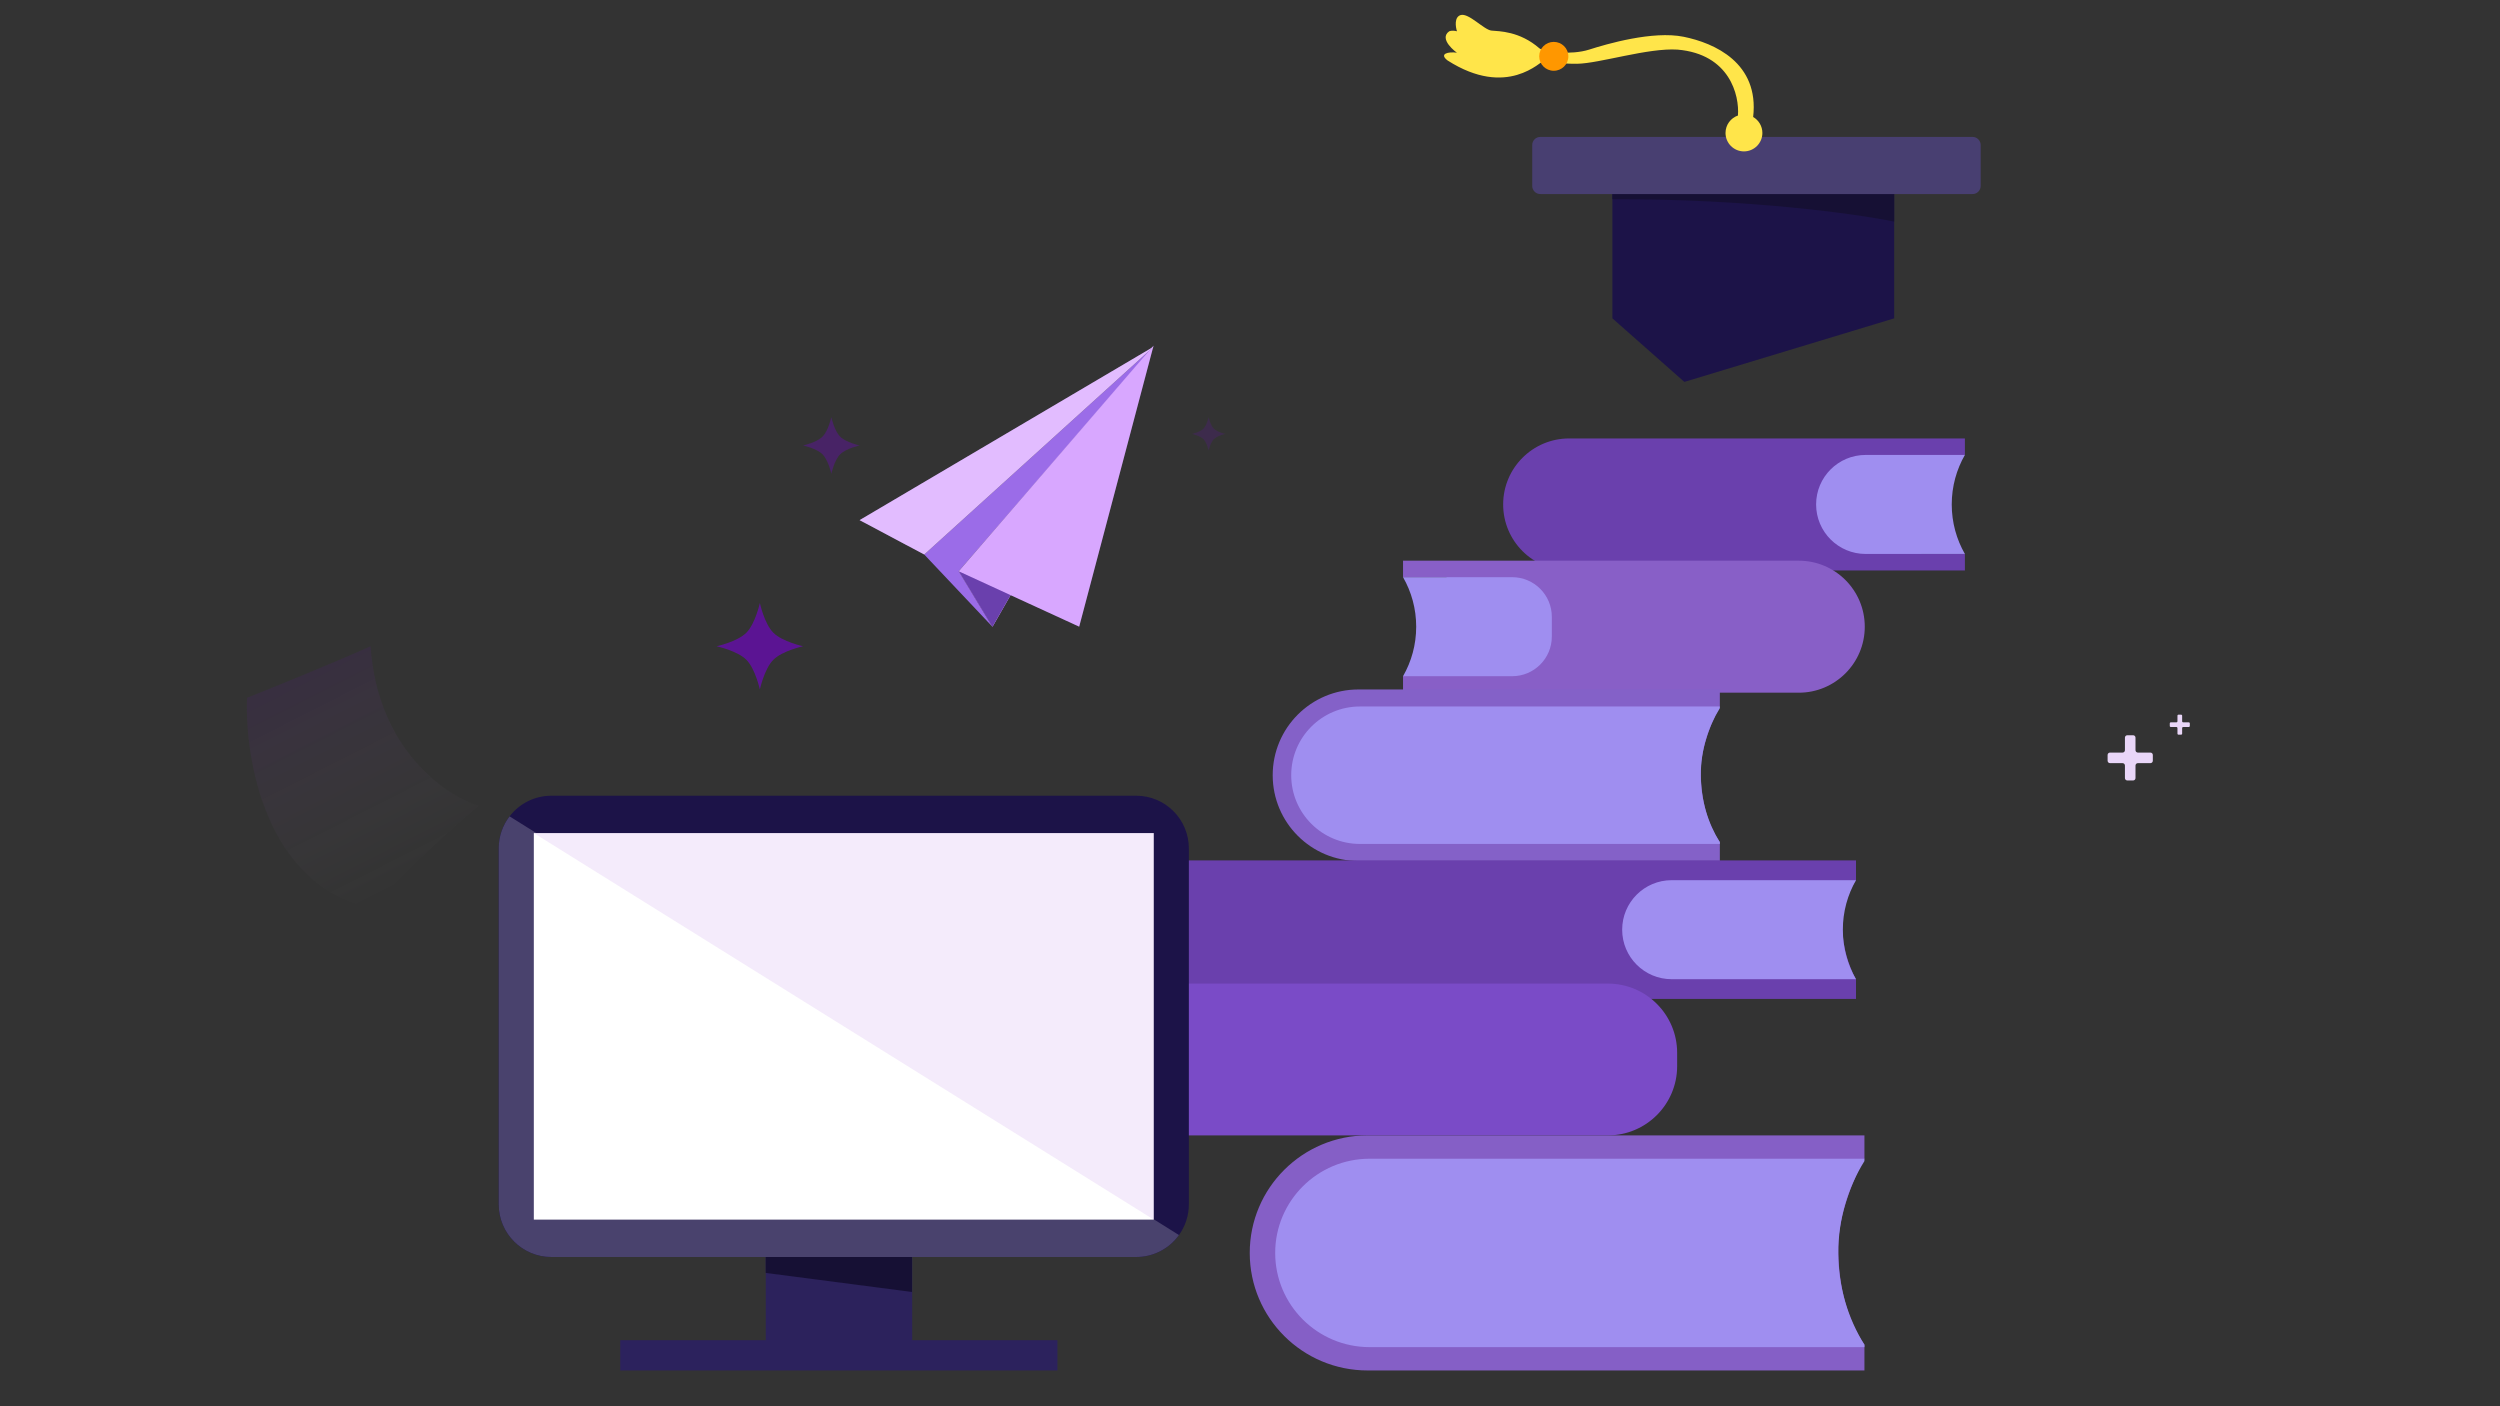 <svg width="617" height="347" viewBox="0 0 617 347" fill="none" xmlns="http://www.w3.org/2000/svg">
<rect x="0" y="0" width="617" height="347" fill="#333333" stroke="none"/>
<path d="M415.7 94.255L397.938 78.569V47.891H467.485V49.177V78.569L415.7 94.255Z" fill="#1C1348"/>
<path d="M467.484 47.891H397.936V49.177C431.389 49.03 458.24 52.795 467.484 54.696V47.891Z" fill="#161034"/>
<path d="M378.152 35.791C378.152 34.686 379.048 33.791 380.152 33.791H486.833C487.937 33.791 488.833 34.686 488.833 35.791V45.892C488.833 46.996 487.937 47.892 486.833 47.892H380.152C379.048 47.892 378.152 46.996 378.152 45.892V35.791Z" fill="#483F71"/>
<path d="M484.935 108.207H387.27C378.274 108.207 370.98 115.5 370.98 124.497C370.98 133.493 378.274 140.786 387.27 140.786H484.935V136.664H474.198V112.301H484.935V108.207Z" fill="#6A40AD"/>
<path d="M346.27 138.379H443.935C452.931 138.379 460.225 145.672 460.225 154.669C460.225 163.665 452.931 170.958 443.935 170.958H346.27V166.836H357.007V142.473H346.27V138.379Z" fill="#885FC7"/>
<path fill-rule="evenodd" clip-rule="evenodd" d="M484.934 112.279H460.435C453.687 112.279 448.217 117.75 448.217 124.497C448.217 131.245 453.687 136.716 460.435 136.716H484.934C482.87 133.116 481.689 128.945 481.689 124.498C481.689 120.051 482.87 115.879 484.934 112.279Z" fill="#9F8EF0"/>
<path d="M346.271 142.451H373.206C378.609 142.451 382.99 146.832 382.99 152.235V157.104C382.99 162.507 378.609 166.887 373.206 166.887H346.271C348.336 163.288 349.516 159.116 349.516 154.669C349.516 150.222 348.336 146.051 346.271 142.451Z" fill="#9F8EF0"/>
<path d="M424.456 170.16H335.264C323.576 170.16 314.102 179.635 314.102 191.322C314.102 203.01 323.576 212.484 335.264 212.484H424.456V207.821C421.723 204.016 419.749 197.93 419.749 190.279C419.749 184.158 422.887 177.121 424.456 174.367V170.16Z" fill="#8461C8"/>
<path d="M460.142 280.215H337.528C321.46 280.215 308.436 293.202 308.436 309.222C308.436 325.243 321.46 338.23 337.528 338.23H460.142V331.837C456.385 326.622 453.671 318.279 453.671 307.792C453.671 299.402 457.985 289.756 460.142 285.981V280.215Z" fill="#855FC6"/>
<path d="M424.456 174.787V174.361H335.634C326.266 174.361 318.672 181.955 318.672 191.323C318.672 200.69 326.266 208.284 335.634 208.284H424.456V207.859C421.479 203.055 419.761 197.389 419.761 191.323C419.761 185.256 421.479 179.59 424.456 174.787Z" fill="#9F8EF0"/>
<path d="M460.141 286.555V285.973H338.035C325.156 285.973 314.717 296.382 314.717 309.222C314.717 322.062 325.156 332.472 338.035 332.472H460.141V331.888C456.048 325.303 453.686 317.538 453.686 309.222C453.686 300.906 456.048 293.14 460.141 286.555Z" fill="#9F8EF0"/>
<path d="M458.061 212.35H273.865C264.422 212.35 256.768 220.004 256.768 229.447C256.768 238.889 264.422 246.544 273.865 246.544H458.061V241.707C456.939 239.792 454.695 234.533 454.695 228.821C454.695 223.109 456.939 218.721 458.061 217.241V212.35Z" fill="#6A40AD"/>
<path fill-rule="evenodd" clip-rule="evenodd" d="M458.059 217.229H412.57C405.822 217.229 400.352 222.699 400.352 229.447C400.352 236.195 405.822 241.665 412.57 241.665H458.059C455.995 238.065 454.814 233.893 454.814 229.446C454.814 224.999 455.995 220.828 458.059 217.229Z" fill="#9F8EF0"/>
<path d="M396.823 242.75H221.83V246.559H231.629L230.769 276.428H221.83V280.214H396.823C406.266 280.214 413.92 272.56 413.92 263.117V259.847C413.92 250.405 406.266 242.75 396.823 242.75Z" fill="#7A4BC7"/>
<path d="M221.83 246.543H254.764C261.371 246.543 266.727 251.899 266.727 258.506V264.459C266.727 271.066 261.371 276.422 254.764 276.422H221.83C224.354 272.021 225.798 266.92 225.798 261.483C225.798 256.045 224.354 250.944 221.83 246.543Z" fill="#A08FF2"/>
<path d="M91.466 224.071C65.55 218.482 60.342 187.16 60.977 172.198C66.694 169.94 80.795 164.237 91.466 159.494C93.159 184.902 109.957 196.335 118.144 198.876C115.039 201.346 105.356 209.843 91.466 224.071Z" fill="url(#paint0_linear_7461_44738)"/>
<path d="M284.671 85.592L236.606 140.985L244.926 154.674L228.098 136.849L284.671 85.592Z" fill="#9B6CE8"/>
<path d="M212.152 128.369L228.098 136.849L284.671 85.592L212.152 128.369Z" fill="#CE90FF"/>
<path d="M212.152 128.369L228.098 136.849L284.671 85.592L212.152 128.369Z" fill="white" fill-opacity="0.4"/>
<path d="M236.602 140.993L284.694 85.307L266.342 154.661L249.412 146.881L244.954 154.661L236.602 140.993Z" fill="#CE91FF"/>
<path d="M236.602 140.993L284.694 85.307L266.342 154.661L249.412 146.881L244.954 154.661L236.602 140.993Z" fill="white" fill-opacity="0.2"/>
<path d="M236.602 140.992L244.928 154.701L249.412 146.88L236.602 140.992Z" fill="#6A40AD"/>
<path d="M430.406 37.364C432.919 37.364 434.956 35.327 434.956 32.814C434.956 31.129 434.04 29.657 432.679 28.871C434.214 15.488 423.105 10.612 415.512 9.073C407.919 7.534 396.516 10.86 392.194 12.246C387.871 13.632 381.151 12.896 379.94 11.939C375.023 7.649 369.942 7.726 368.094 7.55C366.246 7.374 362.451 3.096 360.471 3.723C358.887 4.224 359.218 6.601 359.581 7.726C359.238 7.612 358.375 7.452 357.662 7.726C354.923 9.644 359.475 12.987 359.581 12.999C357.321 12.725 355.13 13.273 357.252 14.916C372.043 24.366 380.26 14.985 381.151 14.916C382.041 14.848 383.751 15.806 389.229 15.738C394.707 15.669 406.759 11.766 414.019 12.246C426.892 13.341 429.319 23.546 428.924 28.511C427.139 29.126 425.857 30.82 425.857 32.814C425.857 35.327 427.894 37.364 430.406 37.364Z" fill="#FFE54A"/>
<ellipse cx="383.47" cy="13.903" rx="3.599" ry="3.565" fill="#FF9700"/>
<path d="M527.629 185.736C527.304 185.736 527.041 185.472 527.041 185.147V182.048C527.041 181.723 526.777 181.459 526.452 181.459H525.022C524.697 181.459 524.433 181.723 524.433 182.048V185.147C524.433 185.472 524.17 185.736 523.845 185.736H520.745C520.42 185.736 520.156 186 520.156 186.325V187.755C520.156 188.08 520.42 188.343 520.745 188.343H523.845C524.17 188.343 524.433 188.607 524.433 188.932V192.031C524.433 192.357 524.697 192.62 525.022 192.62H526.452C526.777 192.62 527.041 192.357 527.041 192.031V188.932C527.041 188.607 527.304 188.343 527.629 188.343H530.729C531.054 188.343 531.317 188.08 531.317 187.755V186.325C531.317 186 531.054 185.736 530.729 185.736H527.629Z" fill="#E9D6F8"/>
<path d="M538.812 178.271C538.668 178.271 538.552 178.154 538.552 178.01V176.636C538.552 176.492 538.435 176.375 538.291 176.375H537.657C537.513 176.375 537.396 176.492 537.396 176.636V178.01C537.396 178.154 537.279 178.271 537.135 178.271H535.761C535.617 178.271 535.5 178.388 535.5 178.532V179.166C535.5 179.31 535.617 179.427 535.761 179.427H537.135C537.279 179.427 537.396 179.543 537.396 179.687V181.061C537.396 181.205 537.513 181.322 537.657 181.322H538.291C538.435 181.322 538.552 181.205 538.552 181.061V179.687C538.552 179.543 538.668 179.427 538.812 179.427H540.186C540.33 179.427 540.447 179.31 540.447 179.166V178.532C540.447 178.388 540.33 178.271 540.186 178.271H538.812Z" fill="#E9D6F8"/>
<path d="M225.129 308.188H188.99V331.646H225.129V308.188Z" fill="#2C225C"/>
<path d="M123.084 209.381C123.084 206.408 124.082 203.667 125.762 201.477C128.138 198.379 131.878 196.381 136.084 196.381H280.41C287.59 196.381 293.41 202.201 293.41 209.381V297.227C293.41 300.059 292.505 302.679 290.968 304.814C288.608 308.092 284.758 310.227 280.41 310.227H136.084C128.904 310.227 123.084 304.407 123.084 297.227V209.381Z" fill="#1C1348"/>
<path d="M136.084 310.226H280.41C284.758 310.226 288.608 308.092 290.968 304.813L125.762 201.477C124.082 203.667 123.084 206.407 123.084 209.38V297.226C123.084 304.406 128.904 310.226 136.084 310.226Z" fill="#1C1348"/>
<path d="M136.084 310.226H280.41C284.758 310.226 288.608 308.092 290.968 304.813L125.762 201.477C124.082 203.667 123.084 206.407 123.084 209.38V297.226C123.084 304.406 128.904 310.226 136.084 310.226Z" fill="white" fill-opacity="0.2"/>
<path d="M131.748 205.605H284.746V301.002H131.748V205.605Z" fill="white"/>
<path d="M284.746 205.605H131.748L284.746 301.002V205.605Z" fill="#7601D3" fill-opacity="0.08"/>
<path d="M188.975 310.225H225.074V318.859L188.975 314.159V310.225Z" fill="#161034"/>
<rect x="153.074" y="330.758" width="107.902" height="7.472" fill="#2C225D"/>
<path d="M187.53 170.161C187.53 170.161 186.421 165.053 184.197 162.828C181.972 160.604 176.863 159.495 176.863 159.495C176.863 159.495 181.972 158.386 184.197 156.161C186.421 153.937 187.53 148.828 187.53 148.828C187.53 148.828 188.639 153.937 190.863 156.161C193.088 158.386 198.197 159.495 198.197 159.495C198.197 159.495 193.088 160.604 190.863 162.828C188.639 165.053 187.53 170.161 187.53 170.161Z" fill="#7601D3" fill-opacity="0.6"/>
<path d="M205.174 116.921C205.174 116.921 204.448 113.579 202.993 112.124C201.538 110.668 198.195 109.943 198.195 109.943C198.195 109.943 201.538 109.218 202.993 107.762C204.448 106.307 205.174 102.965 205.174 102.965C205.174 102.965 205.899 106.307 207.354 107.762C208.809 109.218 212.152 109.943 212.152 109.943C212.152 109.943 208.809 110.668 207.354 112.124C205.899 113.579 205.174 116.921 205.174 116.921Z" fill="#7601D3" fill-opacity="0.32"/>
<path d="M298.291 111.219C298.291 111.219 297.862 109.242 297.001 108.381C296.141 107.521 294.164 107.092 294.164 107.092C294.164 107.092 296.141 106.663 297.001 105.802C297.862 104.941 298.291 102.965 298.291 102.965C298.291 102.965 298.72 104.941 299.581 105.802C300.441 106.663 302.418 107.092 302.418 107.092C302.418 107.092 300.441 107.521 299.581 108.381C298.72 109.242 298.291 111.219 298.291 111.219Z" fill="#7601D3" fill-opacity="0.16"/>
<defs>
<linearGradient id="paint0_linear_7461_44738" x1="63.581" y1="173.043" x2="89.536" y2="224.071" gradientUnits="userSpaceOnUse">
<stop stop-color="#7601D3" stop-opacity="0.08"/>
<stop offset="1" stop-color="#D9D9D9" stop-opacity="0"/>
</linearGradient>
</defs>
</svg>
